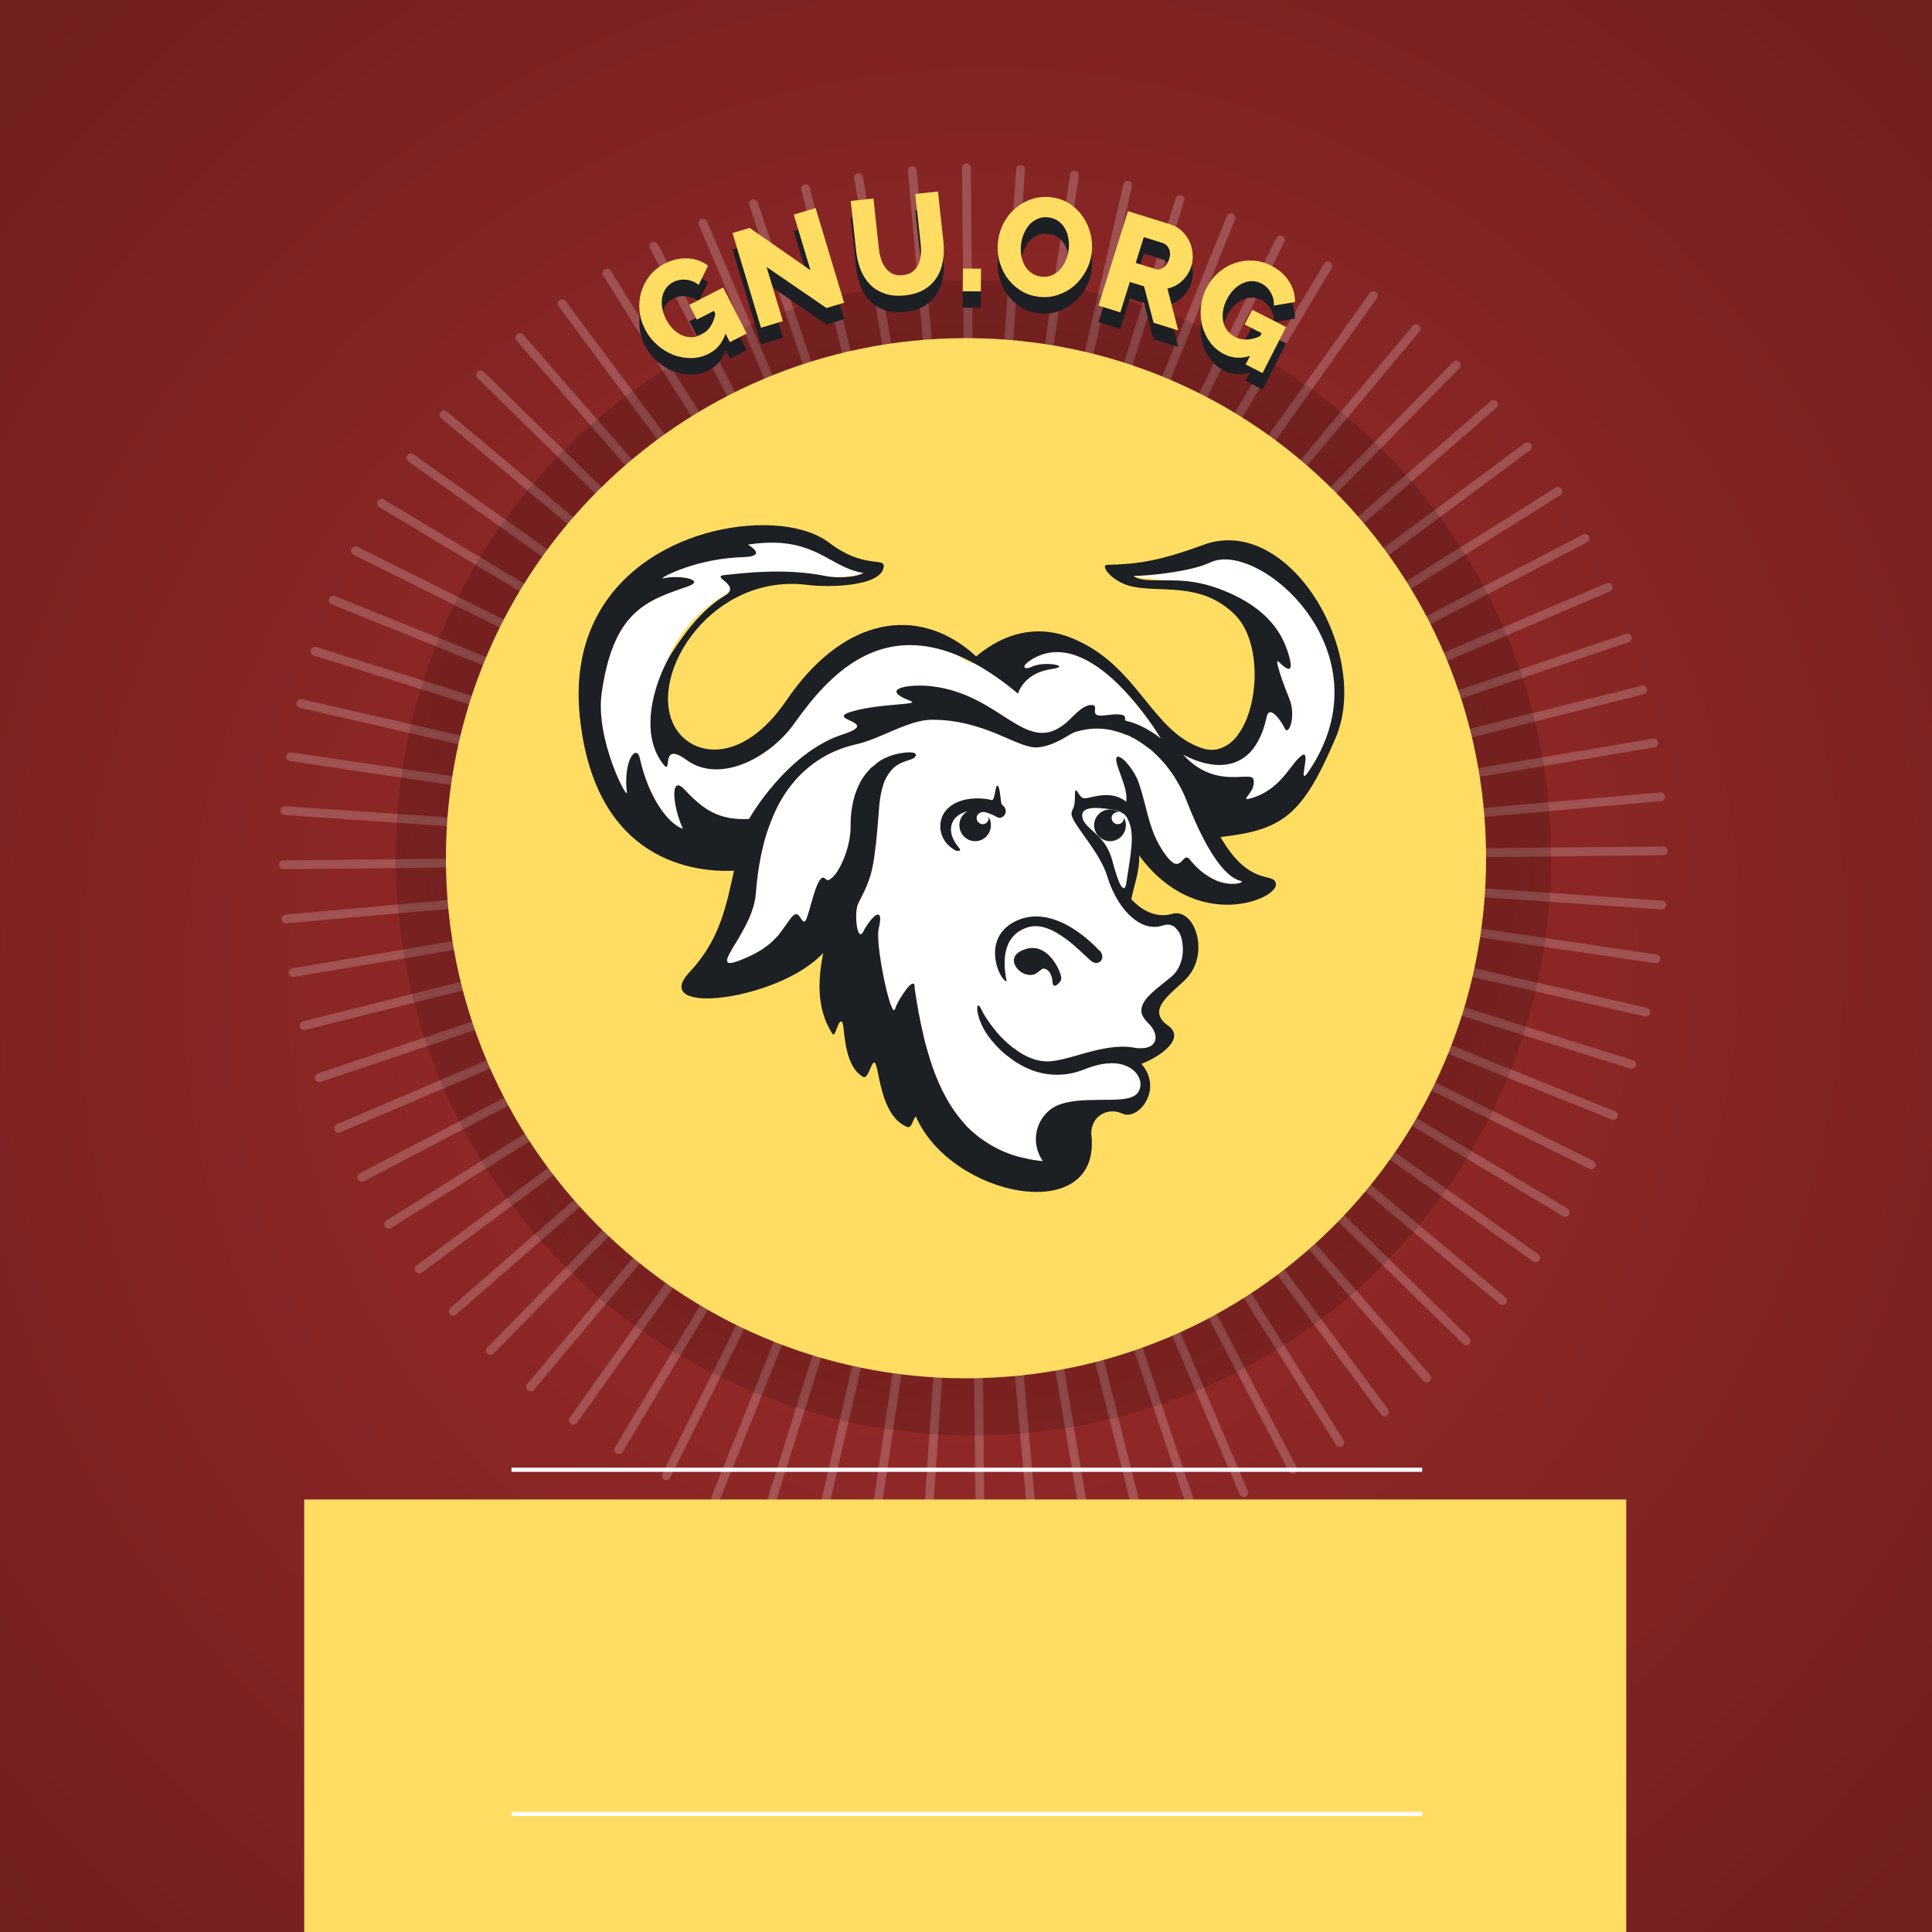 <?xml version="1.0" encoding="UTF-8" standalone="no"?>
<!-- Created with Inkscape (http://www.inkscape.org/) -->

<svg
   xmlns:dc="http://purl.org/dc/elements/1.1/"
   xmlns:cc="http://creativecommons.org/ns#"
   xmlns:rdf="http://www.w3.org/1999/02/22-rdf-syntax-ns#"
   xmlns:svg="http://www.w3.org/2000/svg"
   xmlns="http://www.w3.org/2000/svg"
   xmlns:xlink="http://www.w3.org/1999/xlink"
   xmlns:sodipodi="http://sodipodi.sourceforge.net/DTD/sodipodi-0.dtd"
   xmlns:inkscape="http://www.inkscape.org/namespaces/inkscape"
   width="300"
   height="300"
   id="svg3886"
   version="1.1"
   inkscape:version="0.48.4 r9939"
   sodipodi:docname="i-support-fs_red-bg.svg">
  <defs
     id="defs3888">
    <linearGradient
       id="linearGradient4444">
      <stop
         style="stop-color:#ffffff;stop-opacity:1;"
         offset="0"
         id="stop4446" />
      <stop
         style="stop-color:#ffffff;stop-opacity:0;"
         offset="1"
         id="stop4448" />
    </linearGradient>
    <linearGradient
       id="linearGradient4720">
      <stop
         id="stop4722"
         offset="0"
         style="stop-color:#ffffff;stop-opacity:1;" />
      <stop
         id="stop4724"
         offset="1"
         style="stop-color:#bcbcbc;stop-opacity:1;" />
    </linearGradient>
    <linearGradient
       id="linearGradient3784">
      <stop
         style="stop-color:#ffffff;stop-opacity:1;"
         offset="0"
         id="stop3786" />
      <stop
         style="stop-color:#ffffff;stop-opacity:0;"
         offset="1"
         id="stop3788" />
    </linearGradient>
    <radialGradient
       inkscape:collect="always"
       xlink:href="#linearGradient3540"
       id="radialGradient5168"
       gradientUnits="userSpaceOnUse"
       gradientTransform="matrix(1.199,0.692,-0.718,1.243,3776.847,1640.475)"
       cx="-2503.575"
       cy="226.796"
       fx="-2503.575"
       fy="226.796"
       r="150" />
    <linearGradient
       id="linearGradient3540">
      <stop
         style="stop-color:#ffffff;stop-opacity:1;"
         offset="0"
         id="stop3542" />
      <stop
         style="stop-color:#ffdd62;stop-opacity:1;"
         offset="1"
         id="stop3544" />
    </linearGradient>
    <linearGradient
       id="linearGradient4444-9">
      <stop
         style="stop-color:#ffffff;stop-opacity:1;"
         offset="0"
         id="stop4446-0" />
      <stop
         style="stop-color:#ffffff;stop-opacity:0;"
         offset="1"
         id="stop4448-0" />
    </linearGradient>
    <linearGradient
       id="linearGradient3540-0">
      <stop
         style="stop-color:#ffffff;stop-opacity:1;"
         offset="0"
         id="stop3542-5" />
      <stop
         style="stop-color:#ffdd62;stop-opacity:1;"
         offset="1"
         id="stop3544-6" />
    </linearGradient>
    <linearGradient
       id="linearGradient4249">
      <stop
         style="stop-color:#ffffff;stop-opacity:1;"
         offset="0"
         id="stop4251" />
      <stop
         style="stop-color:#ffffff;stop-opacity:0;"
         offset="1"
         id="stop4253" />
    </linearGradient>
    <radialGradient
       inkscape:collect="always"
       xlink:href="#linearGradient3540-0"
       id="radialGradient5156"
       gradientUnits="userSpaceOnUse"
       gradientTransform="matrix(1.199,0.692,-0.718,1.243,3776.847,2005.475)"
       cx="-2503.575"
       cy="226.796"
       fx="-2503.575"
       fy="226.796"
       r="150" />
    <linearGradient
       id="linearGradient4260">
      <stop
         style="stop-color:#ffffff;stop-opacity:1;"
         offset="0"
         id="stop4262" />
      <stop
         style="stop-color:#ffdd62;stop-opacity:1;"
         offset="1"
         id="stop4264" />
    </linearGradient>
    <radialGradient
       inkscape:collect="always"
       xlink:href="#linearGradient3540-0"
       id="radialGradient4661"
       gradientUnits="userSpaceOnUse"
       gradientTransform="matrix(1.199,0.692,-0.718,1.243,3965.414,2176.159)"
       cx="-2503.575"
       cy="226.796"
       fx="-2503.575"
       fy="226.796"
       r="150" />
    <radialGradient
       inkscape:collect="always"
       xlink:href="#linearGradient4444-9"
       id="radialGradient4663"
       gradientUnits="userSpaceOnUse"
       gradientTransform="matrix(1.516,0,0,1.516,1332.414,-108.456)"
       cx="-2579.928"
       cy="181.004"
       fx="-2579.928"
       fy="181.004"
       r="120.647" />
    <radialGradient
       inkscape:collect="always"
       xlink:href="#linearGradient3540-0"
       id="radialGradient4665"
       gradientUnits="userSpaceOnUse"
       gradientTransform="matrix(1.199,0.692,-0.718,1.243,3965.414,2176.159)"
       cx="-2503.575"
       cy="226.796"
       fx="-2503.575"
       fy="226.796"
       r="150" />
    <radialGradient
       inkscape:collect="always"
       xlink:href="#linearGradient4444-9"
       id="radialGradient4667"
       gradientUnits="userSpaceOnUse"
       gradientTransform="matrix(1.516,0,0,1.516,1332.414,-108.456)"
       cx="-2579.928"
       cy="181.004"
       fx="-2579.928"
       fy="181.004"
       r="120.647" />
    <radialGradient
       inkscape:collect="always"
       xlink:href="#linearGradient6184"
       id="radialGradient5162"
       gradientUnits="userSpaceOnUse"
       gradientTransform="matrix(1.516,0,0,1.516,1332.414,-108.456)"
       cx="-2579.928"
       cy="181.004"
       fx="-2579.928"
       fy="181.004"
       r="120.647" />
    <linearGradient
       id="linearGradient6184">
      <stop
         id="stop6186"
         offset="0"
         style="stop-color:#000000;stop-opacity:1;" />
      <stop
         id="stop6188"
         offset="1"
         style="stop-color:#000000;stop-opacity:0;" />
    </linearGradient>
    <filter
       color-interpolation-filters="sRGB"
       id="filter6176"
       inkscape:collect="always">
      <feGaussianBlur
         id="feGaussianBlur6178"
         stdDeviation="2.324"
         inkscape:collect="always" />
    </filter>
    <radialGradient
       inkscape:collect="always"
       xlink:href="#linearGradient4438"
       id="radialGradient5160"
       gradientUnits="userSpaceOnUse"
       gradientTransform="matrix(1.199,0.692,-0.718,1.243,3776.847,2364.475)"
       cx="-2503.575"
       cy="226.796"
       fx="-2503.575"
       fy="226.796"
       r="150" />
    <linearGradient
       id="linearGradient4438">
      <stop
         id="stop4440"
         offset="0"
         style="stop-color:#a02c2c;stop-opacity:1" />
      <stop
         id="stop4442"
         offset="1"
         style="stop-color:#711f1f;stop-opacity:1" />
    </linearGradient>
    <radialGradient
       r="150"
       fy="226.796"
       fx="-2503.575"
       cy="226.796"
       cx="-2503.575"
       gradientTransform="matrix(1.199,0.692,-0.718,1.243,3872.305,2101.672)"
       gradientUnits="userSpaceOnUse"
       id="radialGradient4751"
       xlink:href="#linearGradient4438"
       inkscape:collect="always" />
    <radialGradient
       inkscape:collect="always"
       xlink:href="#linearGradient4438"
       id="radialGradient4911"
       gradientUnits="userSpaceOnUse"
       gradientTransform="matrix(1.199,0.692,-0.718,1.243,3872.305,2101.672)"
       cx="-2503.575"
       cy="226.796"
       fx="-2503.575"
       fy="226.796"
       r="150" />
    <radialGradient
       inkscape:collect="always"
       xlink:href="#linearGradient6184"
       id="radialGradient4913"
       gradientUnits="userSpaceOnUse"
       gradientTransform="matrix(1.516,0,0,1.516,1332.414,-108.456)"
       cx="-2579.928"
       cy="181.004"
       fx="-2579.928"
       fy="181.004"
       r="120.647" />
  </defs>
  <sodipodi:namedview
     id="base"
     pagecolor="#ffffff"
     bordercolor="#666666"
     borderopacity="1.0"
     inkscape:pageopacity="0.0"
     inkscape:pageshadow="2"
     inkscape:zoom="1.7184211"
     inkscape:cx="180.62965"
     inkscape:cy="85.929973"
     inkscape:document-units="px"
     inkscape:current-layer="g4882"
     showgrid="false"
     fit-margin-top="0"
     fit-margin-left="0"
     fit-margin-right="0"
     fit-margin-bottom="0"
     inkscape:window-width="1366"
     inkscape:window-height="721"
     inkscape:window-x="-2"
     inkscape:window-y="-3"
     inkscape:window-maximized="1" />
  <g
     inkscape:label="Layer 1"
     inkscape:groupmode="layer"
     id="layer1"
     transform="translate(-330,-288.076)">
    <g
       id="g4866"
       transform="translate(-228.254,-212.848)">
      <rect
         y="500.925"
         x="558.254"
         height="300"
         width="300"
         id="rect4812"
         style="color:#000000;fill:url(#radialGradient4911);fill-opacity:1;fill-rule:nonzero;stroke:none;stroke-width:1.5;marker:none;visibility:visible;display:inline;overflow:visible;enable-background:accumulate"
         inkscape:export-filename="/home/ana/Desktop/fsf-banner/modern/banner-01.png"
         inkscape:export-xdpi="90"
         inkscape:export-ydpi="90" />
      <g
         transform="translate(3678.956,803.935)"
         id="g4814">
        <path
           sodipodi:type="star"
           style="opacity:0.29;color:#000000;fill:#ffffff;stroke:#ffffff;stroke-width:1.954;stroke-linecap:round;stroke-linejoin:round;stroke-miterlimit:4;stroke-opacity:0.69;stroke-dasharray:none;stroke-dashoffset:0;marker:none;visibility:visible;display:inline;overflow:visible;enable-background:accumulate"
           id="path4816"
           sodipodi:sides="80"
           sodipodi:cx="-2755.5073"
           sodipodi:cy="140.1295"
           sodipodi:r1="153.49806"
           sodipodi:r2="1.5349807"
           sodipodi:arg1="0.22552217"
           sodipodi:arg2="0.26479208"
           inkscape:flatsided="false"
           inkscape:rounded="0"
           inkscape:randomized="0"
           d="m -2605.896,174.454 -148.13,-33.923 144.975,45.555 -145.011,-45.44 140.954,56.79 -140.999,-56.678 136.064,67.674 -136.118,-67.566 130.335,78.14 -130.397,-78.037 123.802,88.126 -123.872,-88.027 116.506,97.567 -116.584,-97.475 108.492,106.408 -108.577,-106.321 99.809,114.592 -99.9,-114.513 90.511,122.069 -90.608,-121.998 80.654,128.795 -80.756,-128.731 70.3,134.726 -70.407,-134.67 59.513,139.826 -59.624,-139.779 48.359,144.064 -48.474,-144.026 36.907,147.414 -37.024,-147.385 25.227,149.856 -25.346,-149.836 13.392,151.373 -13.512,-151.362 1.474,151.957 -1.595,-151.956 -10.453,151.604 10.333,-151.613 -22.315,150.317 22.196,-150.335 -34.04,148.103 33.923,-148.13 -45.555,144.975 45.44,-145.011 -56.79,140.954 56.678,-140.999 -67.674,136.064 67.566,-136.118 -78.141,130.335 78.037,-130.397 -88.126,123.802 88.027,-123.872 -97.567,116.506 97.475,-116.584 -106.408,108.492 106.322,-108.577 -114.592,99.809 114.513,-99.9 -122.069,90.511 121.998,-90.608 -128.795,80.654 128.731,-80.756 -134.726,70.301 134.67,-70.407 -139.826,59.513 139.779,-59.624 -144.064,48.359 144.026,-48.474 -147.414,36.907 147.385,-37.024 -149.856,25.227 149.836,-25.346 -151.373,13.392 151.362,-13.512 -151.957,1.474 151.956,-1.595 -151.604,-10.453 151.613,10.333 -150.317,-22.315 150.334,22.196 -148.103,-34.04 148.13,33.923 -144.975,-45.555 145.012,45.44 -140.954,-56.79 140.999,56.678 -136.064,-67.674 136.118,67.566 -130.335,-78.14 130.397,78.037 -123.802,-88.126 123.872,88.027 -116.507,-97.567 116.584,97.475 -108.492,-106.408 108.577,106.321 -99.809,-114.592 99.9,114.513 -90.511,-122.069 90.608,121.998 -80.654,-128.795 80.756,128.731 -70.301,-134.726 70.407,134.67 -59.513,-139.826 59.624,139.779 -48.359,-144.064 48.474,144.026 -36.907,-147.414 37.024,147.385 -25.227,-149.856 25.346,149.836 -13.392,-151.373 13.512,151.362 -1.474,-151.957 1.595,151.956 10.453,-151.604 -10.333,151.613 22.315,-150.317 -22.196,150.335 34.04,-148.103 -33.923,148.13 45.555,-144.975 -45.44,145.011 56.789,-140.954 -56.678,140.999 67.674,-136.064 -67.566,136.118 78.141,-130.335 -78.037,130.397 88.126,-123.802 -88.027,123.872 97.567,-116.506 -97.475,116.584 106.407,-108.492 -106.321,108.577 114.592,-99.809 -114.513,99.9 122.069,-90.511 -121.998,90.608 128.794,-80.654 -128.731,80.756 134.726,-70.301 -134.67,70.407 139.826,-59.513 -139.779,59.624 144.064,-48.359 -144.026,48.474 147.415,-36.907 -147.385,37.024 149.856,-25.227 -149.836,25.346 151.373,-13.392 -151.362,13.512 151.957,-1.474 -151.956,1.595 151.604,10.453 -151.613,-10.333 150.317,22.315 -150.334,-22.196 z"
           inkscape:transform-center-x="-13.872718"
           inkscape:transform-center-y="-13.872717"
           transform="matrix(0.698,0,0,0.698,-1046.216,-267.616)" />
        <path
           transform="matrix(0.772,0,0,0.772,-977.837,-298.831)"
           d="m -2463.728,167.109 c 0,64.176 -52.025,116.201 -116.201,116.201 -64.176,0 -116.201,-52.025 -116.201,-116.201 0,-64.176 52.025,-116.201 116.201,-116.201 64.176,0 116.201,52.025 116.201,116.201 z"
           sodipodi:ry="116.20053"
           sodipodi:rx="116.20053"
           sodipodi:cy="167.10892"
           sodipodi:cx="-2579.9285"
           id="path4818"
           style="opacity:0.639;color:#000000;fill:url(#radialGradient4913);fill-opacity:1;fill-rule:nonzero;stroke:none;stroke-width:1.954;marker:none;visibility:visible;display:inline;overflow:visible;filter:url(#filter6176);enable-background:accumulate"
           sodipodi:type="arc" />
        <g
           id="g4820"
           transform="matrix(0.695,0,0,0.695,-1225.724,-410.873)">
          <path
             transform="translate(69.167,179.834)"
             d="m -2463.728,167.109 c 0,64.176 -52.025,116.201 -116.201,116.201 -64.176,0 -116.201,-52.025 -116.201,-116.201 0,-64.176 52.025,-116.201 116.201,-116.201 64.176,0 116.201,52.025 116.201,116.201 z"
             sodipodi:ry="116.20053"
             sodipodi:rx="116.20053"
             sodipodi:cy="167.10892"
             sodipodi:cx="-2579.9285"
             id="path4822"
             style="color:#000000;fill:#ffdd62;fill-opacity:1;fill-rule:nonzero;stroke:none;stroke-width:1.954;marker:none;visibility:visible;display:inline;overflow:visible;enable-background:accumulate"
             sodipodi:type="arc" />
          <g
             transform="matrix(0.862,0,0,0.862,-353.732,151.54)"
             id="g4824">
            <path
               inkscape:connector-curvature="0"
               id="path4826"
               d="m -2556.909,142.682 c -24.677,-0.299 -47.975,21.69 -43.33,47.085 0.133,20.162 16.184,40.258 37.696,37.974 5.601,1.16 -1.052,13.031 -2.226,18.292 -0.774,5.362 -8.26,10.109 -8.694,14.188 13.981,2.091 28.677,-4.877 37.627,-15.649 -1.108,6.528 -4.455,17.836 -0.417,22.673 7.058,-2.969 3.061,12.447 7.372,12.38 4.886,-6.717 6.769,4.939 7.442,8.694 1.086,4.283 4.754,7.621 6.468,0.626 4.774,15.33 25.806,27.98 40.339,18.918 4.912,-5.362 -0.458,-18.066 10.502,-17.805 7.078,4.191 10.071,-8.139 3.408,-10.989 4.311,-1.247 14.383,-5.57 6.816,-9.876 -3.22,-9.889 15.912,-14.3 7.859,-24.899 -4.668,-1.652 -11.646,0.141 -15.162,-5.425 -0.33,-4.834 2.271,-16.852 2.819,-17.641 5.658,11.354 22.683,19.993 33.278,12.564 -7.333,-1.534 -11.661,-8.289 -14.953,-14.397 14.057,0.821 25.938,-7.959 29.907,-21.352 9.848,-18.929 -2.323,-49.29 -24.69,-51.537 -8.283,1.824 -21.541,6.028 -26.22,6.816 11.944,2.061 28.795,0.785 33.871,14.884 3.918,11.014 2.342,30.705 -11.754,32.619 -19.167,-3.432 -23.953,-31.808 -45.625,-30.672 -8.378,-1.195 -14.384,11.443 -20.448,2.852 -16.48,-12.032 -36.214,2.275 -44.443,17.248 -6.258,11.203 -26.55,15.603 -31.367,1.113 -5.484,-22.513 19.865,-42.633 41.452,-37.418 2.763,0.149 12.62,-0.506 11.406,-2.156 -10.243,-2.456 -17.103,-11.392 -28.933,-9.111 z m -16.553,117.54 c -0.231,0.072 0.095,0.128 0,0 z"
               style="fill:#ffffff;fill-opacity:1;stroke:none" />
            <g
               inkscape:export-ydpi="35.209999"
               inkscape:export-xdpi="35.209999"
               inkscape:export-filename="/home/rlafuente/Projects/GNUbadges/gnus.png"
               transform="matrix(2.043,0,0,2.043,-2795.778,386.27)"
               id="g4828"
               style="fill:#1c1f24;fill-opacity:1">
              <g
                 id="g4830"
                 style="fill:#1c1f24;fill-opacity:1">
                <path
                   inkscape:export-ydpi="23.629999"
                   inkscape:export-xdpi="23.629999"
                   inkscape:export-filename="/home/rlafuente/Projects/GNUbadges/gnulores.png"
                   inkscape:connector-curvature="0"
                   d="M 145.513,-81.014 z"
                   id="path4832"
                   style="fill:#1c1f24;fill-opacity:1;stroke:none" />
                <path
                   inkscape:connector-curvature="0"
                   id="path4834"
                   transform="translate(-54.527,-6.711)"
                   d="m 172.375,-113.656 c -10.492,0.01 -24.999,7.003 -23.219,24.281 1.904,18.481 14.608,19.781 19.562,19.562 -1.018,4.617 -1.823,8.788 -5.625,12.844 -5.331,5.687 11.346,3.642 16.938,-2.406 -0.518,2.764 -1.072,6.745 1.156,10.219 0.415,0.647 0.668,-1.722 1.188,-1.531 0.486,0.178 0.004,5.453 2.719,7.031 0.503,0.292 0.865,-1.1 1.188,-1.625 0.958,-1.557 0.41,6.369 4.406,7.969 0.582,0.233 0.68,-0.893 1.094,-1.344 4.436,10.239 23.156,13.967 22.312,2.719 -0.403,-2.547 1.893,-4.001 3.906,-3.062 2.014,0.939 5.226,-3.095 2.406,-6.312 2.593,-1.006 5.548,-3.256 3.438,-4.812 -2.958,-2.061 0.324,-4.031 2.219,-5.969 3.114,-3.184 1.109,-9.061 -1.75,-8.25 -2.375,0.674 -4.246,-0.853 -5.188,-1.844 0.294,-1.696 1.054,-3.414 1,-5.562 7.219,9.838 17.473,5.596 17.344,3.656 -0.114,-1.703 -3.233,0.584 -7.031,-6 7.919,-0.888 10.43,-2.747 14.625,-12.625 4.509,-10.618 -5.883,-28.469 -16.812,-24.438 -5.734,2.115 -8.509,2.445 -12.188,2.531 -0.964,0.022 0.594,2.188 3.156,2.75 3.737,0.82 8.728,-0.64 13,3.531 3.376,3.297 3.202,11.115 0.656,14.969 l -0.156,0.188 c -0.056,0.079 -0.099,0.175 -0.156,0.25 -0.141,0.183 -0.284,0.341 -0.438,0.5 -0.504,0.521 -1.091,0.888 -1.719,1.094 -0.133,0.044 -0.268,0.098 -0.406,0.125 -0.256,0.05 -0.508,0.072 -0.781,0.062 -0.373,-0.013 -0.753,-0.082 -1.156,-0.219 -6.455,-2.181 -8.084,-10.524 -16.438,-13.938 -5.456,-2.229 -9.817,0.294 -12.188,2.312 -0.41,-0.379 -0.83,-0.753 -1.281,-1.094 -7.025,-5.309 -15.895,-3.461 -22.781,6.656 -5.743,8.438 -12.364,7.16 -14.344,3.031 -3.173,-6.615 5.038,-19.268 17.094,-17.656 2.615,0.325 9.47,0.209 9.594,-2.406 0.051,-1.071 -2.683,0.303 -6.938,-2.969 -1.858,-1.429 -4.909,-2.222 -8.406,-2.219 z m 1.031,2.219 c 6.086,-0.03 7.846,3.263 11.75,3.844 -1.316,0.707 -3.815,0.591 -4.719,0.406 -5.349,-1.096 -10.679,-0.351 -12.812,-0.156 -2.134,0.195 2.202,1.271 -0.094,2.656 -2.296,1.385 -4.363,3.617 -6.656,7.156 -1.735,2.678 -4.527,9.693 -1.219,14.094 1.425,1.895 -0.509,-3.029 3.031,-0.438 4.348,3.183 10.925,-0.481 13.906,-4.938 4.527,-6.242 12.937,-16.186 28.156,-3.469 0,0 0.666,-2.609 4.281,-3.125 2.658,-0.379 -0.949,-1.036 -2.469,-0.312 -0.996,0.474 -1.534,0.064 -0.25,-0.781 7.72,-5.077 16.562,9.906 16.562,9.906 0,0 -2.162,-1.774 -4.375,-2.219 -0.595,-0.12 0.894,-1.199 -2.688,-0.719 -2.377,0.319 -0.517,-1.326 -1.75,-1.312 -1.233,0.013 -2.45,1.673 -3.375,2.406 -5.041,3.997 -8.032,-3.746 -16.906,-4.781 -2.766,-0.323 -6.788,0.29 -2.719,1.844 1.37,0.523 -3.007,0.315 -6.594,1.156 -5.378,1.262 3.393,1.385 -1.906,3.094 -7.209,2.325 -11.938,10.75 -11.938,10.75 -3.754,0.159 -5.707,-1.086 -8.156,-3.719 -1.927,-2.072 -1.52,2.187 -0.219,4.969 -1.992,-0.68 -4.432,-4.182 -5.469,-8.938 -0.412,-1.889 -2.123,0.169 -1.656,4.312 0.124,1.096 -4.026,-6.713 -3.188,-12.625 1.477,-10.418 5.736,-11.717 10.906,-13.5 2.4,-0.828 -1.058,-1.515 -3.094,-1.031 -0.895,0.213 3.492,-2.312 9.375,-2.656 0.947,-0.055 3.958,0.027 1.375,-1.625 1.065,-0.157 2.037,-0.245 2.906,-0.25 z m 57.688,2.125 c 7.06,0.146 19.809,13.13 10.562,26.844 -1.637,2.427 0.425,-2.891 -0.906,-1.969 -1.437,0.995 -2.601,4.416 -6.594,5.469 -1.384,0.365 0.867,-0.908 0.469,-2.438 -0.304,-1.168 -4.816,1.415 -8.938,-3.156 0,0 8.477,5.151 10.625,-4.812 0.322,-1.494 1.755,0.401 2.281,1.5 0.507,1.06 1.46,-1.594 0.594,-3.719 -0.767,-1.882 -2.047,-5.425 -1.344,-4.719 1.611,1.618 1.795,0.861 1.188,-1.094 -0.608,-1.955 -2.028,-5.102 -7,-7.438 -2.33,-1.094 -4.464,-1.664 -6.812,-1.781 -2.349,-0.118 -4.911,0.212 -5.812,-0.594 1.994,0 7.275,-0.549 9.688,-1.688 0.578,-0.273 1.27,-0.421 2,-0.406 z M 193.75,-88.969 c 1.729,-0.015 3.268,0.221 4.656,0.562 1.388,0.341 2.623,0.796 3.719,1.25 1.643,0.681 2.973,1.344 4.094,1.594 0.187,0.042 0.356,0.077 0.531,0.094 0.009,9.68e-4 0.022,-8.89e-4 0.031,0 0.164,0.014 0.346,0.012 0.5,0 0.271,-0.021 0.525,-0.066 0.781,-0.125 0.503,-0.115 0.996,-0.298 1.438,-0.5 0.225,-0.105 0.449,-0.2 0.656,-0.312 0.61,-0.326 1.152,-0.694 1.594,-0.906 0.149,-0.071 0.31,-0.119 0.438,-0.156 0.759,-0.219 1.511,-0.347 2.25,-0.375 0.37,-0.014 0.731,0.001 1.094,0.031 0.362,0.03 0.709,0.085 1.062,0.156 0.01,0.002 0.021,-0.002 0.031,0 0.064,0.013 0.124,0.048 0.188,0.062 0.534,0.121 1.053,0.293 1.562,0.5 0.092,0.037 0.19,0.054 0.281,0.094 0.009,0.004 0.022,-0.004 0.031,0 0.105,0.047 0.209,0.106 0.312,0.156 0.735,0.354 1.429,0.803 2.094,1.312 0.125,0.096 0.253,0.18 0.375,0.281 0.007,0.005 0.025,-0.005 0.031,0 0.284,0.235 0.545,0.49 0.812,0.75 0.28,0.27 0.552,0.549 0.812,0.844 0.255,0.289 0.483,0.566 0.719,0.875 0.245,0.32 0.465,0.629 0.688,0.969 0.214,0.328 0.402,0.657 0.594,1 0.2,0.355 0.388,0.694 0.562,1.062 0.168,0.356 0.326,0.727 0.469,1.094 0.709,1.822 1.385,3.332 2.031,4.594 0.324,0.631 0.631,1.18 0.938,1.688 0.311,0.516 0.614,0.976 0.906,1.375 0.3,0.41 0.564,0.732 0.844,1.031 0.806,0.872 1.509,1.298 2.125,1.438 0.077,0.018 0.112,0.032 0.125,0.062 0.107,0.105 -0.23,0.269 -0.844,0.312 -0.266,0.02 -0.579,0.018 -0.938,-0.031 -0.301,-0.042 -0.651,-0.105 -1,-0.219 -0.179,-0.059 -0.374,-0.137 -0.562,-0.219 -0.012,-0.005 -0.019,-0.026 -0.031,-0.031 -0.19,-0.084 -0.396,-0.171 -0.594,-0.281 -0.012,-0.007 -0.019,-0.025 -0.031,-0.031 -0.409,-0.234 -0.856,-0.54 -1.281,-0.906 -0.438,-0.378 -0.878,-0.83 -1.312,-1.375 -0.055,-0.069 -0.106,-0.117 -0.156,-0.156 -0.038,-0.03 -0.089,-0.048 -0.125,-0.062 -0.046,-0.014 -0.113,-0.038 -0.156,-0.031 -0.216,0.035 -0.395,0.315 -0.625,0.531 -0.093,0.086 -0.201,0.166 -0.312,0.219 -0.111,0.053 -0.237,0.079 -0.375,0.062 -0.274,-0.033 -0.596,-0.255 -1.031,-0.781 -0.292,-0.353 -0.546,-0.714 -0.781,-1.094 -0.469,-0.76 -0.854,-1.553 -1.156,-2.375 -0.456,-1.231 -0.747,-2.51 -1.062,-3.719 -0.211,-0.806 -0.436,-1.589 -0.688,-2.312 -0.078,-0.223 -0.172,-0.464 -0.281,-0.688 -0.326,-0.67 -0.76,-1.294 -1.188,-1.781 -0.137,-0.157 -0.277,-0.318 -0.406,-0.438 -0.007,-0.006 -0.024,0.006 -0.031,0 -0.127,-0.115 -0.234,-0.211 -0.344,-0.281 -0.01,-0.006 -0.021,0.006 -0.031,0 -0.23,-0.142 -0.404,-0.183 -0.5,-0.062 -0.032,0.04 -0.049,0.096 -0.062,0.156 -0.04,0.18 0.007,0.429 0.094,0.75 0.231,0.852 0.794,2.098 1.062,3.219 0.002,0.009 -0.002,0.022 0,0.031 0.063,0.269 0.105,0.535 0.125,0.781 8.5e-4,0.01 -7.7e-4,0.022 0,0.031 0.008,0.117 0.005,0.235 0,0.344 -3.1e-4,0.01 4.2e-4,0.021 0,0.031 -0.006,0.107 -0.011,0.215 -0.031,0.312 -0.496,-0.413 -1.027,-0.634 -1.562,-0.75 -1.606,-0.345 -3.215,0.346 -3.75,0.312 -0.627,-0.039 -0.88,-1.114 -1.062,-1 -0.12,0.075 -0.125,0.27 -0.125,0.562 -4.6e-4,0.292 0.003,0.682 -0.062,1.188 -0.035,0.268 -0.155,0.493 -0.25,0.719 -0.091,0.228 -0.167,0.453 -0.094,0.719 0.402,1.465 3.625,4.697 4.531,7.781 0.226,0.767 0.563,1.597 1,2.406 0.219,0.405 0.454,0.81 0.719,1.188 0.133,0.189 0.263,0.354 0.406,0.531 0.151,0.189 0.306,0.359 0.469,0.531 0.154,0.162 0.305,0.293 0.469,0.438 0.163,0.144 0.328,0.283 0.5,0.406 1.03,0.738 2.218,1.081 3.5,0.656 0.499,-0.165 0.921,-0.117 1.281,0.094 0.008,0.005 0.023,-0.005 0.031,0 0.127,0.074 0.204,0.171 0.312,0.281 0.207,0.205 0.396,0.443 0.531,0.75 0.136,0.307 0.222,0.66 0.281,1.031 0.088,0.556 0.1,1.186 0,1.781 -0.064,0.388 -0.193,0.766 -0.344,1.125 -0.004,0.009 0.004,0.023 0,0.031 -0.159,0.374 -0.366,0.697 -0.625,1 -0.126,0.15 -0.255,0.281 -0.406,0.406 -1.661,1.383 -3.514,2.606 -3.781,3.938 -0.05,0.241 -0.067,0.468 0,0.719 0.003,0.01 -0.003,0.021 0,0.031 0.033,0.116 0.094,0.225 0.156,0.344 0.134,0.265 0.332,0.533 0.625,0.812 0.185,0.176 0.332,0.34 0.469,0.531 0.143,0.197 0.258,0.393 0.344,0.594 0.083,0.195 0.134,0.376 0.156,0.562 0.001,0.009 -0.001,0.022 0,0.031 0.021,0.176 0.007,0.342 -0.031,0.5 -0.022,0.092 -0.05,0.166 -0.094,0.25 -0.043,0.082 -0.091,0.147 -0.156,0.219 -0.055,0.061 -0.116,0.136 -0.188,0.188 -0.078,0.056 -0.183,0.112 -0.281,0.156 -0.192,0.084 -0.416,0.156 -0.688,0.188 -0.01,0.001 -0.021,-0.001 -0.031,0 -0.277,0.03 -0.606,0.034 -0.969,0 -0.258,-0.053 -0.521,-0.098 -0.781,-0.125 -0.521,-0.053 -1.037,-0.063 -1.562,-0.031 -0.788,0.048 -1.568,0.174 -2.344,0.344 -0.01,0.002 -0.021,-0.002 -0.031,0 -2.574,0.567 -5.02,1.591 -6.844,1.5 -0.487,-0.034 -0.971,-0.129 -1.438,-0.281 -0.466,-0.153 -0.906,-0.349 -1.344,-0.594 -0.43,-0.24 -0.855,-0.541 -1.25,-0.844 -0.006,-0.005 -0.025,0.005 -0.031,0 -0.796,-0.612 -1.518,-1.327 -2.125,-2.031 -0.006,-0.007 0.006,-0.025 0,-0.031 -0.305,-0.355 -0.568,-0.695 -0.812,-1.031 -0.489,-0.673 -0.861,-1.283 -1.062,-1.719 -0.093,-0.201 -0.177,-0.345 -0.25,-0.438 -0.011,-0.013 -0.021,-0.021 -0.031,-0.031 -0.032,-0.038 -0.066,-0.045 -0.094,-0.062 -0.032,-0.017 -0.038,-0.041 -0.062,-0.031 -0.029,9.16e-4 -0.042,0.033 -0.062,0.062 -0.117,0.234 -0.042,1.025 0.344,2 0.221,0.557 0.532,1.178 0.969,1.781 0.545,0.754 1.352,1.682 2.406,2.531 0.006,0.005 0.025,-0.005 0.031,0 0.416,0.334 0.857,0.676 1.344,0.969 0.008,0.005 0.024,-0.004 0.031,0 0.083,0.049 0.165,0.109 0.25,0.156 0.667,0.377 1.407,0.711 2.188,0.938 0.889,0.258 1.855,0.386 2.875,0.344 0.34,-0.014 0.678,-0.038 1.031,-0.094 0.706,-0.111 1.432,-0.323 2.188,-0.625 0.378,-0.151 0.747,-0.273 1.094,-0.375 0.693,-0.204 1.306,-0.309 1.875,-0.344 0.285,-0.017 0.559,-0.018 0.812,0 0.762,0.055 1.386,0.269 1.875,0.562 0.489,0.293 0.842,0.653 1.062,1.062 0.004,0.008 -0.004,0.024 0,0.031 0.067,0.129 0.146,0.274 0.188,0.406 0.163,0.522 0.112,1.04 -0.125,1.469 -0.018,0.033 -0.042,0.062 -0.062,0.094 -0.005,0.008 0.005,0.023 0,0.031 -0.069,0.103 -0.155,0.195 -0.25,0.281 -0.13,0.119 -0.311,0.232 -0.5,0.312 -0.374,0.16 -0.855,0.259 -1.406,0.312 -0.022,0.002 -0.04,-0.002 -0.062,0 -0.446,0.041 -0.919,0.055 -1.438,0.062 -1.77,0.033 -3.864,-0.039 -5.562,0.375 -0.728,0.177 -1.378,0.442 -1.906,0.844 -1.772,1.348 -2.481,3.916 -1.25,6.125 0.082,0.147 0.182,0.294 0.281,0.438 -0.359,-0.037 -0.719,-0.072 -1.062,-0.125 -0.343,-0.053 -0.672,-0.118 -1,-0.188 -0.655,-0.138 -1.28,-0.3 -1.875,-0.5 -1.19,-0.4 -2.249,-0.937 -3.219,-1.562 -0.485,-0.313 -0.941,-0.636 -1.375,-1 -0.429,-0.359 -0.867,-0.751 -1.25,-1.156 -0.005,-0.006 0.005,-0.025 0,-0.031 -1.931,-2.049 -3.299,-4.664 -4.312,-7.625 -0.003,-0.009 0.003,-0.022 0,-0.031 -0.403,-1.18 -0.759,-2.413 -1.062,-3.688 -0.002,-0.01 0.002,-0.022 0,-0.031 -0.458,-1.928 -0.819,-3.936 -1.125,-6 0.007,-0.109 0.007,-0.205 0,-0.281 -0.011,-0.094 -0.03,-0.174 -0.062,-0.219 -0.102,-0.176 -0.326,-0.07 -0.594,0.188 -0.268,0.257 -0.581,0.682 -0.875,1.125 -0.442,0.665 -0.827,1.394 -0.938,1.781 -0.036,0.125 -0.074,0.178 -0.125,0.188 -0.036,0.007 -0.082,-0.017 -0.125,-0.062 -0.102,-0.109 -0.217,-0.362 -0.344,-0.719 -0.635,-1.778 -1.489,-6.15 -1.562,-8.438 -3.2e-4,-0.011 2.8e-4,-0.02 0,-0.031 -0.013,-0.456 0.005,-0.814 0.062,-1.062 0.147,-0.638 0.206,-1.086 0.188,-1.375 -0.012,-0.193 -0.058,-0.308 -0.125,-0.375 -0.37,-0.366 -1.465,0.992 -2.031,2.125 -0.052,0.105 -0.106,0.166 -0.156,0.219 -0.043,0.051 -0.084,0.078 -0.125,0.094 -0.238,0.046 -0.432,-0.438 -0.531,-1.125 -0.003,-0.019 0.003,-0.043 0,-0.062 -0.063,-0.457 -0.098,-0.963 -0.062,-1.469 0.019,-0.275 0.038,-0.539 0.094,-0.781 0.052,-0.234 0.13,-0.42 0.219,-0.594 0.455,-0.891 0.814,-1.624 1.094,-2.312 0.004,-0.009 -0.004,-0.022 0,-0.031 0.141,-0.348 0.266,-0.676 0.375,-1.031 0.109,-0.356 0.196,-0.723 0.281,-1.125 0.162,-0.762 0.285,-1.649 0.406,-2.781 0.006,-0.057 0.025,-0.098 0.031,-0.156 8.4e-4,-0.008 -8.4e-4,-0.023 0,-0.031 0.128,-1.22 0.254,-2.711 0.406,-4.656 0.031,-0.395 0.073,-0.752 0.125,-1.094 0.089,-0.592 0.203,-1.082 0.344,-1.531 0.022,-0.07 0.04,-0.152 0.062,-0.219 0.003,-0.01 -0.003,-0.022 0,-0.031 0.17,-0.494 0.379,-0.879 0.594,-1.219 0.112,-0.177 0.224,-0.326 0.344,-0.469 0.11,-0.131 0.229,-0.27 0.344,-0.375 0.113,-0.104 0.228,-0.199 0.344,-0.281 0.487,-0.345 0.99,-0.523 1.406,-0.656 0.3,-0.094 0.563,-0.176 0.75,-0.281 0.063,-0.038 0.144,-0.077 0.188,-0.125 0.098,-0.106 0.15,-0.221 0.156,-0.312 -3.3e-4,-0.008 0.001,-0.023 0,-0.031 -0.002,-0.049 -0.029,-0.085 -0.062,-0.125 -0.037,-0.044 -0.077,-0.063 -0.156,-0.094 -0.068,-0.029 -0.145,-0.047 -0.25,-0.062 -0.316,-0.046 -0.799,-0.03 -1.5,0.094 -0.285,0.05 -0.609,0.115 -0.938,0.219 -0.493,0.156 -1.036,0.371 -1.562,0.688 -0.344,0.208 -0.668,0.486 -1,0.781 -0.006,0.005 -0.025,-0.005 -0.031,0 -0.67,0.6 -1.296,1.396 -1.781,2.438 -0.244,0.525 -0.461,1.122 -0.625,1.781 -0.164,0.659 -0.284,1.379 -0.344,2.188 -0.03,0.404 -0.031,0.837 -0.031,1.281 0,0.223 -0.013,0.432 -0.031,0.656 -0.054,0.673 -0.195,1.359 -0.375,2 -0.36,1.282 -0.904,2.441 -1.438,3.188 -0.183,0.26 -0.362,0.443 -0.531,0.594 -0.33,0.298 -0.602,0.379 -0.781,0.156 -0.06,-0.074 -0.129,-0.123 -0.188,-0.156 -0.069,-0.031 -0.151,-0.051 -0.219,-0.031 -0.06,0.018 -0.129,0.072 -0.188,0.125 -0.329,0.315 -0.656,1.154 -0.938,2.062 -0.333,1.093 -0.629,2.304 -0.875,2.938 -0.082,0.211 -0.148,0.353 -0.219,0.406 -0.05,0.038 -0.082,0.032 -0.125,0.031 -0.08,-7.79e-4 -0.151,-0.037 -0.219,-0.125 -0.11,-0.133 -0.222,-0.323 -0.344,-0.5 -0.234,-0.34 -0.534,-0.55 -1.125,0.219 -0.533,0.694 -0.934,1.336 -1.438,1.969 -0.005,0.007 0.005,0.025 0,0.031 -0.164,0.205 -0.371,0.392 -0.562,0.594 -0.202,0.212 -0.407,0.415 -0.656,0.625 -0.729,0.614 -1.691,1.225 -3.125,1.844 -1.4,0.604 -2.062,0.73 -2.25,0.5 -0.005,-0.007 0.004,-0.024 0,-0.031 -0.005,-0.007 0.004,-0.023 0,-0.031 -0.068,-0.128 -0.05,-0.318 0.062,-0.594 0.116,-0.286 0.32,-0.648 0.562,-1.062 0.004,-0.007 -0.004,-0.024 0,-0.031 0.247,-0.42 0.571,-0.888 0.875,-1.406 0.004,-0.007 -0.004,-0.024 0,-0.031 0.464,-0.792 0.953,-1.667 1.344,-2.594 0.13,-0.309 0.24,-0.622 0.344,-0.938 0.208,-0.631 0.359,-1.273 0.406,-1.906 0.129,-1.71 0.391,-3.973 1,-6.344 0.002,-0.009 -0.002,-0.022 0,-0.031 0.246,-0.953 0.561,-1.914 0.938,-2.875 0.376,-0.961 0.806,-1.901 1.344,-2.812 0.81,-1.374 1.832,-2.647 3.094,-3.75 0.622,-0.544 1.312,-1.057 2.062,-1.5 0.253,-0.149 0.513,-0.302 0.781,-0.438 0.804,-0.408 1.673,-0.758 2.625,-1.031 0.317,-0.091 0.634,-0.176 0.969,-0.25 2.962,-0.659 6.549,-3.069 9.469,-3.094 z m 20.781,11.188 c 0.332,-0.008 0.679,0.029 1.031,0.062 0.874,0.083 1.855,0.159 2.531,0.656 0.007,0.005 0.024,-0.005 0.031,0 0.217,0.164 0.394,0.39 0.531,0.656 0.243,0.472 0.396,0.975 0.469,1.531 0.149,1.113 0.005,2.404 -0.219,3.938 -0.002,0.011 0.002,0.02 0,0.031 -0.111,0.759 -0.247,1.587 -0.375,2.469 -0.068,0.469 -0.161,0.737 -0.281,0.812 -0.055,0.034 -0.124,0.006 -0.188,-0.031 -0.078,-0.045 -0.161,-0.107 -0.25,-0.25 -0.004,-0.006 0.004,-0.025 0,-0.031 -0.076,-0.124 -0.167,-0.279 -0.25,-0.469 -0.003,-0.008 0.003,-0.024 0,-0.031 -0.262,-0.608 -0.548,-1.536 -0.844,-2.656 -0.343,-1.299 -0.924,-2.175 -1.531,-2.844 -0.609,-0.668 -1.239,-1.137 -1.688,-1.625 -0.305,-0.33 -0.524,-0.645 -0.594,-1.062 -0.023,-0.137 -0.02,-0.267 0,-0.375 0.012,-0.056 0.04,-0.107 0.062,-0.156 0.029,-0.063 0.048,-0.136 0.094,-0.188 0.009,-0.01 0.022,-0.021 0.031,-0.031 0.112,-0.117 0.255,-0.186 0.438,-0.25 0.091,-0.032 0.207,-0.073 0.312,-0.094 0.21,-0.042 0.44,-0.057 0.688,-0.062 z"
                   style="fill:#1c1f24;fill-opacity:1;stroke:none" />
                <path
                   inkscape:connector-curvature="0"
                   id="path4836"
                   transform="translate(-54.527,-6.711)"
                   d="m 199.312,-77.594 c -1.112,0 -2,0.889 -2,2 0,1.111 0.888,2.031 2,2.031 1.112,0 2,-0.921 2,-2.031 0,-0.401 -0.11,-0.78 -0.312,-1.094 0.018,0.065 0.031,0.117 0.031,0.188 0,0.425 -0.324,0.781 -0.75,0.781 -0.426,0 -0.781,-0.356 -0.781,-0.781 0,-0.425 0.355,-0.75 0.781,-0.75 0.084,0 0.143,0.038 0.219,0.062 -0.334,-0.247 -0.74,-0.406 -1.188,-0.406 z"
                   style="fill:#1c1f24;fill-opacity:1;stroke:none" />
                <path
                   inkscape:export-ydpi="23.629999"
                   inkscape:export-xdpi="23.629999"
                   inkscape:export-filename="/home/rlafuente/Projects/GNUbadges/gnulores.png"
                   inkscape:connector-curvature="0"
                   d="m 142.354,-79.067 c 0.75,0.112 0.538,-0.179 0.319,-0.444 -2.734,-3.3 0.862,-6.095 4.963,-3.783 0.566,0.319 1.68,-0.707 0.535,-1.653 -0.162,-0.134 -0.206,-2.244 -0.533,-2.365 -0.327,-0.121 -0.302,1.871 -0.745,1.822 -2.109,-0.521 -5.319,-0.185 -6.291,2.101 -0.504,1.186 -0.327,3.218 1.754,4.323 z"
                   id="path4838"
                   style="fill:#1c1f24;fill-opacity:1;stroke:none" />
                <path
                   inkscape:export-ydpi="23.629999"
                   inkscape:export-xdpi="23.629999"
                   inkscape:export-filename="/home/rlafuente/Projects/GNUbadges/gnulores.png"
                   inkscape:connector-curvature="0"
                   d="m 160.343,-66.584 c 0,0 -5.121,-5.769 -10.089,-3.691 -4.967,2.078 -2.341,7.773 -1.469,7.773 -0.513,-2.42 -0.597,-5.962 2.886,-6.905 3.021,-0.737 6.566,3.271 7.786,4.29 1.118,0.934 2.143,-0.582 0.884,-1.468 z"
                   id="path4840"
                   style="fill:#1c1f24;fill-opacity:1;stroke:none" />
                <path
                   inkscape:export-ydpi="23.629999"
                   inkscape:export-xdpi="23.629999"
                   inkscape:export-filename="/home/rlafuente/Projects/GNUbadges/gnulores.png"
                   inkscape:connector-curvature="0"
                   d="m 155.709,-62.767 c 0.125,-0.633 -1.508,-4.629 -4.367,-3.861 -3.566,0.958 -0.466,4.258 1.27,3.075 0.523,-0.357 0.663,-0.62 0.957,-0.549 0.826,0.2 1.001,1.185 1.045,1.78 0.067,0.909 1.01,-0.014 1.096,-0.445 z"
                   id="path4842"
                   style="fill:#1c1f24;fill-opacity:1;stroke:none" />
                <path
                   inkscape:export-ydpi="23.629999"
                   inkscape:export-xdpi="23.629999"
                   inkscape:export-filename="/home/rlafuente/Projects/GNUbadges/gnulores.png"
                   inkscape:connector-curvature="0"
                   d="M 147.458,-84.418 z"
                   id="path4844"
                   style="fill:#1c1f24;fill-opacity:1;stroke:none" />
                <path
                   inkscape:connector-curvature="0"
                   id="path4846"
                   transform="translate(-54.527,-6.711)"
                   d="m 216.438,-77.594 c -1.112,0 -2.031,0.889 -2.031,2 0,1.111 0.919,2.031 2.031,2.031 1.112,0 2,-0.921 2,-2.031 0,-0.367 -0.109,-0.704 -0.281,-1 0.005,0.035 0.031,0.057 0.031,0.094 0,0.425 -0.355,0.781 -0.781,0.781 -0.426,0 -0.781,-0.356 -0.781,-0.781 0,-0.425 0.355,-0.75 0.781,-0.75 0.064,0 0.128,0.017 0.188,0.031 -0.329,-0.233 -0.723,-0.375 -1.156,-0.375 z"
                   style="fill:#1c1f24;fill-opacity:1;stroke:none" />
              </g>
            </g>
          </g>
        </g>
        <g
           id="g4848"
           style="font-size:21.63px;font-style:normal;font-variant:normal;font-weight:800;font-stretch:normal;text-align:center;line-height:125%;letter-spacing:0px;word-spacing:0px;writing-mode:lr-tb;text-anchor:middle;fill:#1c1f24;fill-opacity:1;stroke:none;font-family:Raleway;-inkscape-font-specification:Raleway Ultra-Bold"
           transform="translate(-466.684,-368.488)">
          <path
             style="fill:#1c1f24;fill-opacity:1"
             id="path4850"
             d="m -2541.365,119.834 c -0.238,0.738 -0.574,1.363 -1.007,1.877 -0.421,0.507 -0.952,0.925 -1.594,1.254 -0.86,0.44 -1.774,0.665 -2.741,0.675 -0.955,0.003 -1.885,-0.169 -2.791,-0.515 -0.893,-0.353 -1.724,-0.867 -2.491,-1.543 -0.774,-0.689 -1.398,-1.496 -1.871,-2.42 -0.48,-0.937 -0.766,-1.908 -0.86,-2.913 -0.093,-1.005 0,-1.967 0.272,-2.885 0.275,-0.918 0.718,-1.761 1.33,-2.528 0.612,-0.767 1.38,-1.387 2.304,-1.86 1.206,-0.618 2.403,-0.891 3.591,-0.818 1.181,0.06 2.232,0.436 3.155,1.13 l -1.461,2.984 c -0.598,-0.471 -1.252,-0.736 -1.962,-0.794 -0.704,-0.077 -1.364,0.042 -1.98,0.358 -0.488,0.25 -0.875,0.586 -1.161,1.008 -0.28,0.403 -0.469,0.872 -0.567,1.408 -0.092,0.517 -0.086,1.065 0.016,1.644 0.102,0.579 0.301,1.158 0.597,1.736 0.302,0.59 0.665,1.093 1.088,1.508 0.423,0.415 0.878,0.733 1.363,0.954 0.479,0.208 0.977,0.31 1.493,0.305 0.516,-0.005 1.018,-0.132 1.506,-0.382 0.565,-0.289 1.035,-0.7 1.41,-1.232 0.369,-0.545 0.633,-1.215 0.793,-2.01 l -0.237,-0.462 -2.638,1.351 -1.173,-2.291 5.256,-2.692 3.658,7.143 -2.618,1.341 -0.68,-1.328"
             inkscape:connector-curvature="0" />
          <path
             style="fill:#1c1f24;fill-opacity:1"
             id="path4852"
             d="m -2534.982,109.496 2.53,8.41 -3.397,1.022 -4.424,-14.706 2.651,-0.798 9.454,6.575 -2.598,-8.637 3.397,-1.022 4.424,14.706 -2.734,0.822 -9.303,-6.372"
             inkscape:connector-curvature="0" />
          <path
             style="fill:#1c1f24;fill-opacity:1"
             id="path4854"
             d="m -2513.813,110.764 c 0.602,-0.065 1.098,-0.242 1.487,-0.531 0.388,-0.303 0.688,-0.677 0.901,-1.12 0.213,-0.444 0.341,-0.936 0.384,-1.478 0.055,-0.557 0.053,-1.115 -0.01,-1.674 l -0.847,-7.806 3.527,-0.383 0.847,7.806 c 0.115,1.061 0.086,2.065 -0.086,3.012 -0.159,0.946 -0.48,1.793 -0.964,2.541 -0.47,0.747 -1.113,1.368 -1.93,1.863 -0.804,0.479 -1.794,0.782 -2.969,0.91 -1.218,0.132 -2.28,0.037 -3.186,-0.285 -0.905,-0.322 -1.668,-0.798 -2.287,-1.427 -0.607,-0.645 -1.089,-1.412 -1.446,-2.302 -0.343,-0.891 -0.569,-1.838 -0.678,-2.842 l -0.847,-7.806 3.527,-0.383 0.847,7.806 c 0.064,0.588 0.182,1.141 0.354,1.659 0.172,0.518 0.41,0.971 0.713,1.359 0.303,0.388 0.669,0.682 1.097,0.882 0.442,0.199 0.964,0.265 1.567,0.2"
             inkscape:connector-curvature="0" />
          <path
             style="fill:#1c1f24;fill-opacity:1"
             id="path4856"
             d="m -2504.526,113.262 0.033,-3.526 2.812,0.026 -0.033,3.526 -2.812,-0.026"
             inkscape:connector-curvature="0" />
          <path
             style="fill:#1c1f24;fill-opacity:1"
             id="path4858"
             d="m -2492.784,114.112 c -1.087,-0.139 -2.046,-0.487 -2.876,-1.044 -0.83,-0.557 -1.521,-1.234 -2.073,-2.032 -0.536,-0.81 -0.923,-1.703 -1.162,-2.678 -0.224,-0.974 -0.273,-1.954 -0.147,-2.941 0.128,-1.001 0.431,-1.944 0.907,-2.828 0.491,-0.882 1.103,-1.632 1.837,-2.251 0.75,-0.631 1.594,-1.097 2.534,-1.398 0.956,-0.314 1.963,-0.403 3.022,-0.267 1.087,0.139 2.046,0.487 2.876,1.044 0.83,0.557 1.513,1.241 2.049,2.051 0.55,0.812 0.937,1.705 1.162,2.678 0.224,0.974 0.275,1.94 0.152,2.898 -0.128,1.001 -0.438,1.943 -0.929,2.825 -0.477,0.884 -1.083,1.642 -1.818,2.275 -0.733,0.618 -1.578,1.085 -2.534,1.398 -0.942,0.316 -1.942,0.406 -3,0.27 m -2.68,-8.194 c -0.075,0.586 -0.07,1.169 0.016,1.747 0.102,0.566 0.276,1.082 0.521,1.55 0.26,0.469 0.602,0.862 1.027,1.178 0.439,0.318 0.959,0.515 1.56,0.592 0.615,0.079 1.169,0.012 1.661,-0.202 0.492,-0.213 0.916,-0.515 1.272,-0.906 0.371,-0.403 0.663,-0.867 0.876,-1.392 0.229,-0.538 0.38,-1.093 0.453,-1.665 0.075,-0.586 0.062,-1.162 -0.04,-1.728 -0.086,-0.578 -0.26,-1.095 -0.521,-1.55 -0.26,-0.469 -0.603,-0.855 -1.029,-1.157 -0.425,-0.316 -0.93,-0.512 -1.517,-0.587 -0.615,-0.079 -1.169,-0.012 -1.661,0.202 -0.491,0.199 -0.921,0.493 -1.29,0.881 -0.355,0.391 -0.647,0.855 -0.876,1.392 -0.227,0.523 -0.377,1.071 -0.45,1.643"
             inkscape:connector-curvature="0" />
          <path
             style="fill:#1c1f24;fill-opacity:1"
             id="path4860"
             d="m -2483.439,115.487 4.567,-14.662 6.608,2.059 c 0.688,0.214 1.277,0.556 1.765,1.026 0.502,0.474 0.893,1.011 1.174,1.612 0.281,0.601 0.446,1.234 0.496,1.899 0.063,0.669 7e-4,1.307 -0.188,1.912 -0.141,0.454 -0.334,0.878 -0.577,1.27 -0.239,0.379 -0.519,0.722 -0.842,1.029 -0.322,0.307 -0.682,0.565 -1.079,0.774 -0.379,0.199 -0.787,0.344 -1.223,0.435 l 1.668,6.501 -3.821,-1.19 -1.48,-5.649 -2.21,-0.688 -1.473,4.729 -3.387,-1.055 m 5.78,-6.627 3.098,0.965 c 0.399,0.124 0.801,0.046 1.206,-0.236 0.409,-0.295 0.706,-0.739 0.89,-1.331 0.189,-0.606 0.174,-1.139 -0.045,-1.6 -0.219,-0.461 -0.521,-0.751 -0.907,-0.871 l -2.994,-0.933 -1.248,4.006"
             inkscape:connector-curvature="0" />
          <path
             style="fill:#1c1f24;fill-opacity:1"
             id="path4862"
             d="m -2459.913,123.295 c -0.738,0.238 -1.441,0.331 -2.112,0.28 -0.657,-0.045 -1.307,-0.232 -1.949,-0.56 -0.86,-0.44 -1.576,-1.05 -2.149,-1.83 -0.56,-0.773 -0.965,-1.628 -1.214,-2.566 -0.236,-0.931 -0.304,-1.905 -0.204,-2.923 0.107,-1.031 0.397,-2.008 0.87,-2.932 0.48,-0.937 1.1,-1.737 1.861,-2.401 0.761,-0.663 1.594,-1.152 2.5,-1.466 0.906,-0.314 1.849,-0.447 2.829,-0.398 0.98,0.048 1.932,0.309 2.856,0.782 1.206,0.618 2.127,1.43 2.763,2.435 0.642,0.993 0.951,2.066 0.927,3.221 l -3.275,0.559 c 0.033,-0.761 -0.134,-1.446 -0.503,-2.056 -0.349,-0.616 -0.831,-1.082 -1.447,-1.397 -0.488,-0.25 -0.987,-0.367 -1.496,-0.353 -0.49,0.008 -0.982,0.129 -1.474,0.363 -0.473,0.228 -0.915,0.552 -1.325,0.974 -0.41,0.422 -0.763,0.921 -1.059,1.499 -0.302,0.59 -0.498,1.179 -0.588,1.765 -0.09,0.586 -0.082,1.141 0.023,1.664 0.111,0.511 0.32,0.974 0.625,1.389 0.305,0.416 0.702,0.748 1.19,0.998 0.565,0.289 1.173,0.43 1.824,0.424 0.658,-0.019 1.356,-0.197 2.095,-0.531 l 0.237,-0.462 -2.638,-1.351 1.173,-2.291 5.256,2.692 -3.658,7.143 -2.618,-1.341 0.68,-1.328"
             inkscape:connector-curvature="0" />
        </g>
        <g
           transform="translate(-466.684,-371.048)"
           style="font-size:21.63px;font-style:normal;font-variant:normal;font-weight:800;font-stretch:normal;text-align:center;line-height:125%;letter-spacing:0px;word-spacing:0px;writing-mode:lr-tb;text-anchor:middle;fill:#ffdd62;fill-opacity:1;stroke:none;font-family:Raleway;-inkscape-font-specification:Raleway Ultra-Bold"
           id="g4864">
          <path
             inkscape:connector-curvature="0"
             d="m -2541.365,119.834 c -0.238,0.738 -0.574,1.363 -1.007,1.877 -0.421,0.507 -0.952,0.925 -1.594,1.254 -0.86,0.44 -1.774,0.665 -2.741,0.675 -0.955,0.003 -1.885,-0.169 -2.791,-0.515 -0.893,-0.353 -1.724,-0.867 -2.491,-1.543 -0.774,-0.689 -1.398,-1.496 -1.871,-2.42 -0.48,-0.937 -0.766,-1.908 -0.86,-2.913 -0.093,-1.005 0,-1.967 0.272,-2.885 0.275,-0.918 0.718,-1.761 1.33,-2.528 0.612,-0.767 1.38,-1.387 2.304,-1.86 1.206,-0.618 2.403,-0.891 3.591,-0.818 1.181,0.06 2.232,0.436 3.155,1.13 l -1.461,2.984 c -0.598,-0.471 -1.252,-0.736 -1.962,-0.794 -0.704,-0.077 -1.364,0.042 -1.98,0.358 -0.488,0.25 -0.875,0.586 -1.161,1.008 -0.28,0.403 -0.469,0.872 -0.567,1.408 -0.092,0.517 -0.086,1.065 0.016,1.644 0.102,0.579 0.301,1.158 0.597,1.736 0.302,0.59 0.665,1.093 1.088,1.508 0.423,0.415 0.878,0.733 1.363,0.954 0.479,0.208 0.977,0.31 1.493,0.305 0.516,-0.005 1.018,-0.132 1.506,-0.382 0.565,-0.289 1.035,-0.7 1.41,-1.232 0.369,-0.545 0.633,-1.215 0.793,-2.01 l -0.237,-0.462 -2.638,1.351 -1.173,-2.291 5.256,-2.692 3.658,7.143 -2.618,1.341 -0.68,-1.328"
             id="path4866"
             style="fill:#ffdd62;fill-opacity:1" />
          <path
             inkscape:connector-curvature="0"
             d="m -2534.982,109.496 2.53,8.41 -3.397,1.022 -4.424,-14.706 2.651,-0.798 9.454,6.575 -2.598,-8.637 3.397,-1.022 4.424,14.706 -2.734,0.822 -9.303,-6.372"
             id="path4868"
             style="fill:#ffdd62;fill-opacity:1" />
          <path
             inkscape:connector-curvature="0"
             d="m -2513.813,110.764 c 0.602,-0.065 1.098,-0.242 1.487,-0.531 0.388,-0.303 0.688,-0.677 0.901,-1.12 0.213,-0.444 0.341,-0.936 0.384,-1.478 0.055,-0.557 0.053,-1.115 -0.01,-1.674 l -0.847,-7.806 3.527,-0.383 0.847,7.806 c 0.115,1.061 0.086,2.065 -0.086,3.012 -0.159,0.946 -0.48,1.793 -0.964,2.541 -0.47,0.747 -1.113,1.368 -1.93,1.863 -0.804,0.479 -1.794,0.782 -2.969,0.91 -1.218,0.132 -2.28,0.037 -3.186,-0.285 -0.905,-0.322 -1.668,-0.798 -2.287,-1.427 -0.607,-0.645 -1.089,-1.412 -1.446,-2.302 -0.343,-0.891 -0.569,-1.838 -0.678,-2.842 l -0.847,-7.806 3.527,-0.383 0.847,7.806 c 0.064,0.588 0.182,1.141 0.354,1.659 0.172,0.518 0.41,0.971 0.713,1.359 0.303,0.388 0.669,0.682 1.097,0.882 0.442,0.199 0.964,0.265 1.567,0.2"
             id="path4870"
             style="fill:#ffdd62;fill-opacity:1" />
          <path
             inkscape:connector-curvature="0"
             d="m -2504.526,113.262 0.033,-3.526 2.812,0.026 -0.033,3.526 -2.812,-0.026"
             id="path4872"
             style="fill:#ffdd62;fill-opacity:1" />
          <path
             inkscape:connector-curvature="0"
             d="m -2492.784,114.112 c -1.087,-0.139 -2.046,-0.487 -2.876,-1.044 -0.83,-0.557 -1.521,-1.234 -2.073,-2.032 -0.536,-0.81 -0.923,-1.703 -1.162,-2.678 -0.224,-0.974 -0.273,-1.954 -0.147,-2.941 0.128,-1.001 0.431,-1.944 0.907,-2.828 0.491,-0.882 1.103,-1.632 1.837,-2.251 0.75,-0.631 1.594,-1.097 2.534,-1.398 0.956,-0.314 1.963,-0.403 3.022,-0.267 1.087,0.139 2.046,0.487 2.876,1.044 0.83,0.557 1.513,1.241 2.049,2.051 0.55,0.812 0.937,1.705 1.162,2.678 0.224,0.974 0.275,1.94 0.152,2.898 -0.128,1.001 -0.438,1.943 -0.929,2.825 -0.477,0.884 -1.083,1.642 -1.818,2.275 -0.733,0.618 -1.578,1.085 -2.534,1.398 -0.942,0.316 -1.942,0.406 -3,0.27 m -2.68,-8.194 c -0.075,0.586 -0.07,1.169 0.016,1.747 0.102,0.566 0.276,1.082 0.521,1.55 0.26,0.469 0.602,0.862 1.027,1.178 0.439,0.318 0.959,0.515 1.56,0.592 0.615,0.079 1.169,0.012 1.661,-0.202 0.492,-0.213 0.916,-0.515 1.272,-0.906 0.371,-0.403 0.663,-0.867 0.876,-1.392 0.229,-0.538 0.38,-1.093 0.453,-1.665 0.075,-0.586 0.062,-1.162 -0.04,-1.728 -0.086,-0.578 -0.26,-1.095 -0.521,-1.55 -0.26,-0.469 -0.603,-0.855 -1.029,-1.157 -0.425,-0.316 -0.93,-0.512 -1.517,-0.587 -0.615,-0.079 -1.169,-0.012 -1.661,0.202 -0.491,0.199 -0.921,0.493 -1.29,0.881 -0.355,0.391 -0.647,0.855 -0.876,1.392 -0.227,0.523 -0.377,1.071 -0.45,1.643"
             id="path4874"
             style="fill:#ffdd62;fill-opacity:1" />
          <path
             inkscape:connector-curvature="0"
             d="m -2483.439,115.487 4.567,-14.662 6.608,2.059 c 0.688,0.214 1.277,0.556 1.765,1.026 0.502,0.474 0.893,1.011 1.174,1.612 0.281,0.601 0.446,1.234 0.496,1.899 0.063,0.669 7e-4,1.307 -0.188,1.912 -0.141,0.454 -0.334,0.878 -0.577,1.27 -0.239,0.379 -0.519,0.722 -0.842,1.029 -0.322,0.307 -0.682,0.565 -1.079,0.774 -0.379,0.199 -0.787,0.344 -1.223,0.435 l 1.668,6.501 -3.821,-1.19 -1.48,-5.649 -2.21,-0.688 -1.473,4.729 -3.387,-1.055 m 5.78,-6.627 3.098,0.965 c 0.399,0.124 0.801,0.046 1.206,-0.236 0.409,-0.295 0.706,-0.739 0.89,-1.331 0.189,-0.606 0.174,-1.139 -0.045,-1.6 -0.219,-0.461 -0.521,-0.751 -0.907,-0.871 l -2.994,-0.933 -1.248,4.006"
             id="path4876"
             style="fill:#ffdd62;fill-opacity:1" />
          <path
             inkscape:connector-curvature="0"
             d="m -2459.913,123.295 c -0.738,0.238 -1.441,0.331 -2.112,0.28 -0.657,-0.045 -1.307,-0.232 -1.949,-0.56 -0.86,-0.44 -1.576,-1.05 -2.149,-1.83 -0.56,-0.773 -0.965,-1.628 -1.214,-2.566 -0.236,-0.931 -0.304,-1.905 -0.204,-2.923 0.107,-1.031 0.397,-2.008 0.87,-2.932 0.48,-0.937 1.1,-1.737 1.861,-2.401 0.761,-0.663 1.594,-1.152 2.5,-1.466 0.906,-0.314 1.849,-0.447 2.829,-0.398 0.98,0.048 1.932,0.309 2.856,0.782 1.206,0.618 2.127,1.43 2.763,2.435 0.642,0.993 0.951,2.066 0.927,3.221 l -3.275,0.559 c 0.033,-0.761 -0.134,-1.446 -0.503,-2.056 -0.349,-0.616 -0.831,-1.082 -1.447,-1.397 -0.488,-0.25 -0.987,-0.367 -1.496,-0.353 -0.49,0.008 -0.982,0.129 -1.474,0.363 -0.473,0.228 -0.915,0.552 -1.325,0.974 -0.41,0.422 -0.763,0.921 -1.059,1.499 -0.302,0.59 -0.498,1.179 -0.588,1.765 -0.09,0.586 -0.082,1.141 0.023,1.664 0.111,0.511 0.32,0.974 0.625,1.389 0.305,0.416 0.702,0.748 1.19,0.998 0.565,0.289 1.173,0.43 1.824,0.424 0.658,-0.019 1.356,-0.197 2.095,-0.531 l 0.237,-0.462 -2.638,-1.351 1.173,-2.291 5.256,2.692 -3.658,7.143 -2.618,-1.341 0.68,-1.328"
             id="path4878"
             style="fill:#ffdd62;fill-opacity:1" />
        </g>
      </g>
      <g
         id="g4880"
         transform="matrix(0.831,0,0,0.831,3175.817,478.699)"
         style="fill:#ffffff">
        <g
           id="g4882"
           transform="matrix(0.969,0,0,0.969,-543.273,27.984)"
           style="fill:#ffffff">
          <flowRoot
             transform="matrix(0.651,0,0,0.651,-2015.662,-23.806)"
             style="font-size:40px;font-style:normal;font-variant:normal;font-weight:800;font-stretch:normal;text-align:center;line-height:125%;letter-spacing:0px;word-spacing:0px;writing-mode:lr-tb;text-anchor:middle;fill:#ffdd62;fill-opacity:1;stroke:none;font-family:Raleway;-inkscape-font-specification:Raleway Ultra-Bold"
             id="flowRoot4884"
             xml:space="preserve"><flowRegion
               id="flowRegion4886"><rect
                 style="font-size:40px;font-style:normal;font-variant:normal;font-weight:800;font-stretch:normal;text-align:center;line-height:125%;writing-mode:lr-tb;text-anchor:middle;fill:#ffdd62;fill-opacity:1;font-family:Raleway;-inkscape-font-specification:Raleway Ultra-Bold"
                 y="478.773"
                 x="-945.752"
                 height="163.782"
                 width="391.6"
                 id="rect4888" /></flowRegion><flowPara
               id="flowPara5648"
               style="font-size:40px;font-style:normal;font-variant:normal;font-weight:800;font-stretch:normal;text-align:center;line-height:100%;writing-mode:lr-tb;text-anchor:middle;fill:#ffdd62;fill-opacity:1;font-family:Raleway;-inkscape-font-specification:Raleway Ultra-Bold">Yo apoyo al</flowPara><flowPara
               id="flowPara3769"
               style="font-size:40px;font-style:normal;font-variant:normal;font-weight:800;font-stretch:normal;text-align:center;line-height:100%;writing-mode:lr-tb;text-anchor:middle;fill:#ffdd62;fill-opacity:1;font-family:Raleway;-inkscape-font-specification:Raleway Ultra-Bold">software libre</flowPara></flowRoot>          <path
             inkscape:connector-curvature="0"
             id="path4894"
             d="m -2591.378,282.142 175.608,0"
             style="fill:#ffffff;stroke:#ffffff;stroke-width:0.809px;stroke-linecap:butt;stroke-linejoin:miter;stroke-opacity:1" />
          <path
             style="fill:#ffffff;stroke:#ffffff;stroke-width:0.809px;stroke-linecap:butt;stroke-linejoin:miter;stroke-opacity:1"
             d="m -2591.378,348.517 175.608,0"
             id="path4896"
             inkscape:connector-curvature="0" />
        </g>
      </g>
    </g>
  </g>
</svg>
